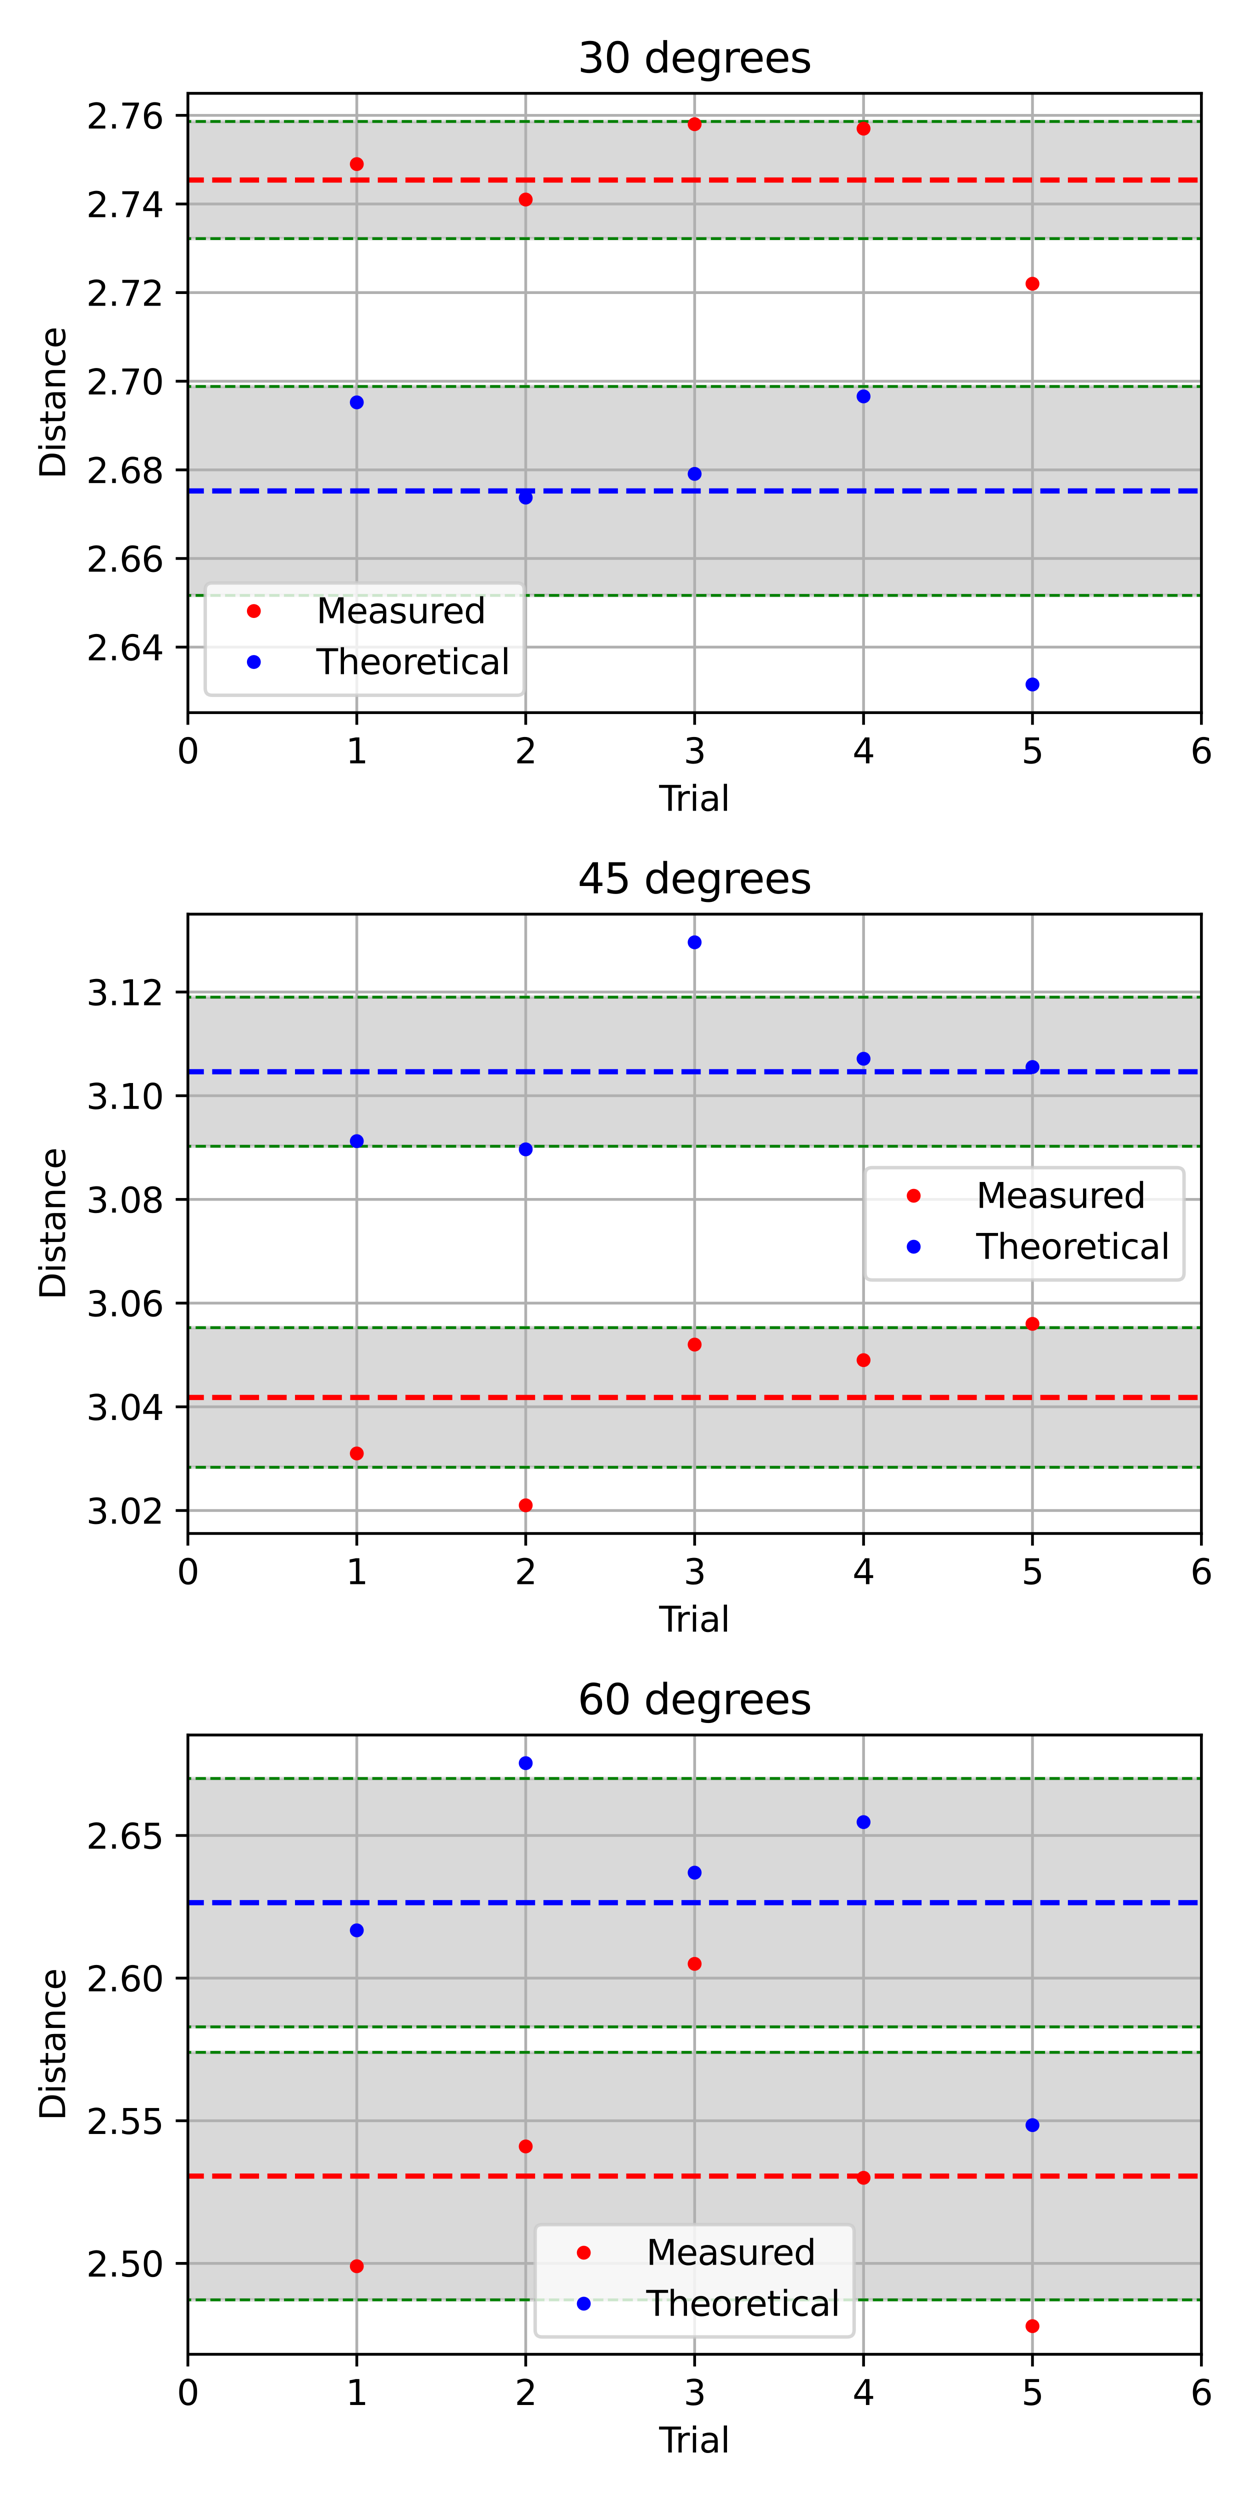 <?xml version="1.0" encoding="utf-8" standalone="no"?>
<!DOCTYPE svg PUBLIC "-//W3C//DTD SVG 1.1//EN"
  "http://www.w3.org/Graphics/SVG/1.1/DTD/svg11.dtd">
<svg xmlns:xlink="http://www.w3.org/1999/xlink" width="360pt" height="720pt" viewBox="0 0 360 720" xmlns="http://www.w3.org/2000/svg" version="1.1">
 <defs>
  <style type="text/css">*{stroke-linejoin: round; stroke-linecap: butt}</style>
 </defs>
 <g id="figure_1">
  <g id="patch_1">
   <path d="M 0 720 
L 360 720 
L 360 0 
L 0 0 
z
" style="fill: #ffffff"/>
  </g>
  <g id="axes_1">
   <g id="patch_2">
    <path d="M 54.11 205.24 
L 346.005 205.24 
L 346.005 26.88 
L 54.11 26.88 
z
" style="fill: #ffffff"/>
   </g>
   <g id="PolyCollection_1">
    <path d="M 5.461 34.987 
L 5.461 68.719 
L 54.11 68.719 
L 102.759 68.719 
L 151.408 68.719 
L 200.058 68.719 
L 248.707 68.719 
L 297.356 68.719 
L 346.005 68.719 
L 394.654 68.719 
L 394.654 34.987 
L 394.654 34.987 
L 346.005 34.987 
L 297.356 34.987 
L 248.707 34.987 
L 200.058 34.987 
L 151.408 34.987 
L 102.759 34.987 
L 54.11 34.987 
L 5.461 34.987 
z
" clip-path="url(#pf139249055)" style="fill: #808080; fill-opacity: 0.3; stroke: #808080; stroke-opacity: 0.3"/>
   </g>
   <g id="PolyCollection_2">
    <path d="M 5.461 111.304 
L 5.461 171.482 
L 54.11 171.482 
L 102.759 171.482 
L 151.408 171.482 
L 200.058 171.482 
L 248.707 171.482 
L 297.356 171.482 
L 346.005 171.482 
L 394.654 171.482 
L 394.654 111.304 
L 394.654 111.304 
L 346.005 111.304 
L 297.356 111.304 
L 248.707 111.304 
L 200.058 111.304 
L 151.408 111.304 
L 102.759 111.304 
L 54.11 111.304 
L 5.461 111.304 
z
" clip-path="url(#pf139249055)" style="fill: #808080; fill-opacity: 0.3; stroke: #808080; stroke-opacity: 0.3"/>
   </g>
   <g id="matplotlib.axis_1">
    <g id="xtick_1">
     <g id="line2d_1">
      <path d="M 54.11 205.24 
L 54.11 26.88 
" clip-path="url(#pf139249055)" style="fill: none; stroke: #b0b0b0; stroke-width: 0.8; stroke-linecap: square"/>
     </g>
     <g id="line2d_2">
      <defs>
       <path id="me5798d3421" d="M 0 0 
L 0 3.5 
" style="stroke: #000000; stroke-width: 0.8"/>
      </defs>
      <g>
       <use xlink:href="#me5798d3421" x="54.11" y="205.24" style="stroke: #000000; stroke-width: 0.8"/>
      </g>
     </g>
     <g id="text_1">
      <!-- 0 -->
      <g transform="translate(50.929 219.838) scale(0.1 -0.1)">
       <defs>
        <path id="DejaVuSans-30" d="M 2034 4250 
Q 1547 4250 1301 3770 
Q 1056 3291 1056 2328 
Q 1056 1369 1301 889 
Q 1547 409 2034 409 
Q 2525 409 2770 889 
Q 3016 1369 3016 2328 
Q 3016 3291 2770 3770 
Q 2525 4250 2034 4250 
z
M 2034 4750 
Q 2819 4750 3233 4129 
Q 3647 3509 3647 2328 
Q 3647 1150 3233 529 
Q 2819 -91 2034 -91 
Q 1250 -91 836 529 
Q 422 1150 422 2328 
Q 422 3509 836 4129 
Q 1250 4750 2034 4750 
z
" transform="scale(0.016)"/>
       </defs>
       <use xlink:href="#DejaVuSans-30"/>
      </g>
     </g>
    </g>
    <g id="xtick_2">
     <g id="line2d_3">
      <path d="M 102.759 205.24 
L 102.759 26.88 
" clip-path="url(#pf139249055)" style="fill: none; stroke: #b0b0b0; stroke-width: 0.8; stroke-linecap: square"/>
     </g>
     <g id="line2d_4">
      <g>
       <use xlink:href="#me5798d3421" x="102.759" y="205.24" style="stroke: #000000; stroke-width: 0.8"/>
      </g>
     </g>
     <g id="text_2">
      <!-- 1 -->
      <g transform="translate(99.578 219.838) scale(0.1 -0.1)">
       <defs>
        <path id="DejaVuSans-31" d="M 794 531 
L 1825 531 
L 1825 4091 
L 703 3866 
L 703 4441 
L 1819 4666 
L 2450 4666 
L 2450 531 
L 3481 531 
L 3481 0 
L 794 0 
L 794 531 
z
" transform="scale(0.016)"/>
       </defs>
       <use xlink:href="#DejaVuSans-31"/>
      </g>
     </g>
    </g>
    <g id="xtick_3">
     <g id="line2d_5">
      <path d="M 151.408 205.24 
L 151.408 26.88 
" clip-path="url(#pf139249055)" style="fill: none; stroke: #b0b0b0; stroke-width: 0.8; stroke-linecap: square"/>
     </g>
     <g id="line2d_6">
      <g>
       <use xlink:href="#me5798d3421" x="151.408" y="205.24" style="stroke: #000000; stroke-width: 0.8"/>
      </g>
     </g>
     <g id="text_3">
      <!-- 2 -->
      <g transform="translate(148.227 219.838) scale(0.1 -0.1)">
       <defs>
        <path id="DejaVuSans-32" d="M 1228 531 
L 3431 531 
L 3431 0 
L 469 0 
L 469 531 
Q 828 903 1448 1529 
Q 2069 2156 2228 2338 
Q 2531 2678 2651 2914 
Q 2772 3150 2772 3378 
Q 2772 3750 2511 3984 
Q 2250 4219 1831 4219 
Q 1534 4219 1204 4116 
Q 875 4013 500 3803 
L 500 4441 
Q 881 4594 1212 4672 
Q 1544 4750 1819 4750 
Q 2544 4750 2975 4387 
Q 3406 4025 3406 3419 
Q 3406 3131 3298 2873 
Q 3191 2616 2906 2266 
Q 2828 2175 2409 1742 
Q 1991 1309 1228 531 
z
" transform="scale(0.016)"/>
       </defs>
       <use xlink:href="#DejaVuSans-32"/>
      </g>
     </g>
    </g>
    <g id="xtick_4">
     <g id="line2d_7">
      <path d="M 200.058 205.24 
L 200.058 26.88 
" clip-path="url(#pf139249055)" style="fill: none; stroke: #b0b0b0; stroke-width: 0.8; stroke-linecap: square"/>
     </g>
     <g id="line2d_8">
      <g>
       <use xlink:href="#me5798d3421" x="200.058" y="205.24" style="stroke: #000000; stroke-width: 0.8"/>
      </g>
     </g>
     <g id="text_4">
      <!-- 3 -->
      <g transform="translate(196.876 219.838) scale(0.1 -0.1)">
       <defs>
        <path id="DejaVuSans-33" d="M 2597 2516 
Q 3050 2419 3304 2112 
Q 3559 1806 3559 1356 
Q 3559 666 3084 287 
Q 2609 -91 1734 -91 
Q 1441 -91 1130 -33 
Q 819 25 488 141 
L 488 750 
Q 750 597 1062 519 
Q 1375 441 1716 441 
Q 2309 441 2620 675 
Q 2931 909 2931 1356 
Q 2931 1769 2642 2001 
Q 2353 2234 1838 2234 
L 1294 2234 
L 1294 2753 
L 1863 2753 
Q 2328 2753 2575 2939 
Q 2822 3125 2822 3475 
Q 2822 3834 2567 4026 
Q 2313 4219 1838 4219 
Q 1578 4219 1281 4162 
Q 984 4106 628 3988 
L 628 4550 
Q 988 4650 1302 4700 
Q 1616 4750 1894 4750 
Q 2613 4750 3031 4423 
Q 3450 4097 3450 3541 
Q 3450 3153 3228 2886 
Q 3006 2619 2597 2516 
z
" transform="scale(0.016)"/>
       </defs>
       <use xlink:href="#DejaVuSans-33"/>
      </g>
     </g>
    </g>
    <g id="xtick_5">
     <g id="line2d_9">
      <path d="M 248.707 205.24 
L 248.707 26.88 
" clip-path="url(#pf139249055)" style="fill: none; stroke: #b0b0b0; stroke-width: 0.8; stroke-linecap: square"/>
     </g>
     <g id="line2d_10">
      <g>
       <use xlink:href="#me5798d3421" x="248.707" y="205.24" style="stroke: #000000; stroke-width: 0.8"/>
      </g>
     </g>
     <g id="text_5">
      <!-- 4 -->
      <g transform="translate(245.525 219.838) scale(0.1 -0.1)">
       <defs>
        <path id="DejaVuSans-34" d="M 2419 4116 
L 825 1625 
L 2419 1625 
L 2419 4116 
z
M 2253 4666 
L 3047 4666 
L 3047 1625 
L 3713 1625 
L 3713 1100 
L 3047 1100 
L 3047 0 
L 2419 0 
L 2419 1100 
L 313 1100 
L 313 1709 
L 2253 4666 
z
" transform="scale(0.016)"/>
       </defs>
       <use xlink:href="#DejaVuSans-34"/>
      </g>
     </g>
    </g>
    <g id="xtick_6">
     <g id="line2d_11">
      <path d="M 297.356 205.24 
L 297.356 26.88 
" clip-path="url(#pf139249055)" style="fill: none; stroke: #b0b0b0; stroke-width: 0.8; stroke-linecap: square"/>
     </g>
     <g id="line2d_12">
      <g>
       <use xlink:href="#me5798d3421" x="297.356" y="205.24" style="stroke: #000000; stroke-width: 0.8"/>
      </g>
     </g>
     <g id="text_6">
      <!-- 5 -->
      <g transform="translate(294.175 219.838) scale(0.1 -0.1)">
       <defs>
        <path id="DejaVuSans-35" d="M 691 4666 
L 3169 4666 
L 3169 4134 
L 1269 4134 
L 1269 2991 
Q 1406 3038 1543 3061 
Q 1681 3084 1819 3084 
Q 2600 3084 3056 2656 
Q 3513 2228 3513 1497 
Q 3513 744 3044 326 
Q 2575 -91 1722 -91 
Q 1428 -91 1123 -41 
Q 819 9 494 109 
L 494 744 
Q 775 591 1075 516 
Q 1375 441 1709 441 
Q 2250 441 2565 725 
Q 2881 1009 2881 1497 
Q 2881 1984 2565 2268 
Q 2250 2553 1709 2553 
Q 1456 2553 1204 2497 
Q 953 2441 691 2322 
L 691 4666 
z
" transform="scale(0.016)"/>
       </defs>
       <use xlink:href="#DejaVuSans-35"/>
      </g>
     </g>
    </g>
    <g id="xtick_7">
     <g id="line2d_13">
      <path d="M 346.005 205.24 
L 346.005 26.88 
" clip-path="url(#pf139249055)" style="fill: none; stroke: #b0b0b0; stroke-width: 0.8; stroke-linecap: square"/>
     </g>
     <g id="line2d_14">
      <g>
       <use xlink:href="#me5798d3421" x="346.005" y="205.24" style="stroke: #000000; stroke-width: 0.8"/>
      </g>
     </g>
     <g id="text_7">
      <!-- 6 -->
      <g transform="translate(342.824 219.838) scale(0.1 -0.1)">
       <defs>
        <path id="DejaVuSans-36" d="M 2113 2584 
Q 1688 2584 1439 2293 
Q 1191 2003 1191 1497 
Q 1191 994 1439 701 
Q 1688 409 2113 409 
Q 2538 409 2786 701 
Q 3034 994 3034 1497 
Q 3034 2003 2786 2293 
Q 2538 2584 2113 2584 
z
M 3366 4563 
L 3366 3988 
Q 3128 4100 2886 4159 
Q 2644 4219 2406 4219 
Q 1781 4219 1451 3797 
Q 1122 3375 1075 2522 
Q 1259 2794 1537 2939 
Q 1816 3084 2150 3084 
Q 2853 3084 3261 2657 
Q 3669 2231 3669 1497 
Q 3669 778 3244 343 
Q 2819 -91 2113 -91 
Q 1303 -91 875 529 
Q 447 1150 447 2328 
Q 447 3434 972 4092 
Q 1497 4750 2381 4750 
Q 2619 4750 2861 4703 
Q 3103 4656 3366 4563 
z
" transform="scale(0.016)"/>
       </defs>
       <use xlink:href="#DejaVuSans-36"/>
      </g>
     </g>
    </g>
    <g id="text_8">
     <!-- Trial -->
     <g transform="translate(189.843 233.517) scale(0.1 -0.1)">
      <defs>
       <path id="DejaVuSans-54" d="M -19 4666 
L 3928 4666 
L 3928 4134 
L 2272 4134 
L 2272 0 
L 1638 0 
L 1638 4134 
L -19 4134 
L -19 4666 
z
" transform="scale(0.016)"/>
       <path id="DejaVuSans-72" d="M 2631 2963 
Q 2534 3019 2420 3045 
Q 2306 3072 2169 3072 
Q 1681 3072 1420 2755 
Q 1159 2438 1159 1844 
L 1159 0 
L 581 0 
L 581 3500 
L 1159 3500 
L 1159 2956 
Q 1341 3275 1631 3429 
Q 1922 3584 2338 3584 
Q 2397 3584 2469 3576 
Q 2541 3569 2628 3553 
L 2631 2963 
z
" transform="scale(0.016)"/>
       <path id="DejaVuSans-69" d="M 603 3500 
L 1178 3500 
L 1178 0 
L 603 0 
L 603 3500 
z
M 603 4863 
L 1178 4863 
L 1178 4134 
L 603 4134 
L 603 4863 
z
" transform="scale(0.016)"/>
       <path id="DejaVuSans-61" d="M 2194 1759 
Q 1497 1759 1228 1600 
Q 959 1441 959 1056 
Q 959 750 1161 570 
Q 1363 391 1709 391 
Q 2188 391 2477 730 
Q 2766 1069 2766 1631 
L 2766 1759 
L 2194 1759 
z
M 3341 1997 
L 3341 0 
L 2766 0 
L 2766 531 
Q 2569 213 2275 61 
Q 1981 -91 1556 -91 
Q 1019 -91 701 211 
Q 384 513 384 1019 
Q 384 1609 779 1909 
Q 1175 2209 1959 2209 
L 2766 2209 
L 2766 2266 
Q 2766 2663 2505 2880 
Q 2244 3097 1772 3097 
Q 1472 3097 1187 3025 
Q 903 2953 641 2809 
L 641 3341 
Q 956 3463 1253 3523 
Q 1550 3584 1831 3584 
Q 2591 3584 2966 3190 
Q 3341 2797 3341 1997 
z
" transform="scale(0.016)"/>
       <path id="DejaVuSans-6c" d="M 603 4863 
L 1178 4863 
L 1178 0 
L 603 0 
L 603 4863 
z
" transform="scale(0.016)"/>
      </defs>
      <use xlink:href="#DejaVuSans-54"/>
      <use xlink:href="#DejaVuSans-72" x="46.334"/>
      <use xlink:href="#DejaVuSans-69" x="87.447"/>
      <use xlink:href="#DejaVuSans-61" x="115.23"/>
      <use xlink:href="#DejaVuSans-6c" x="176.51"/>
     </g>
    </g>
   </g>
   <g id="matplotlib.axis_2">
    <g id="ytick_1">
     <g id="line2d_15">
      <path d="M 54.11 186.371 
L 346.005 186.371 
" clip-path="url(#pf139249055)" style="fill: none; stroke: #b0b0b0; stroke-width: 0.8; stroke-linecap: square"/>
     </g>
     <g id="line2d_16">
      <defs>
       <path id="md998c5294b" d="M 0 0 
L -3.5 0 
" style="stroke: #000000; stroke-width: 0.8"/>
      </defs>
      <g>
       <use xlink:href="#md998c5294b" x="54.11" y="186.371" style="stroke: #000000; stroke-width: 0.8"/>
      </g>
     </g>
     <g id="text_9">
      <!-- 2.64 -->
      <g transform="translate(24.844 190.17) scale(0.1 -0.1)">
       <defs>
        <path id="DejaVuSans-2e" d="M 684 794 
L 1344 794 
L 1344 0 
L 684 0 
L 684 794 
z
" transform="scale(0.016)"/>
       </defs>
       <use xlink:href="#DejaVuSans-32"/>
       <use xlink:href="#DejaVuSans-2e" x="63.623"/>
       <use xlink:href="#DejaVuSans-36" x="95.41"/>
       <use xlink:href="#DejaVuSans-34" x="159.033"/>
      </g>
     </g>
    </g>
    <g id="ytick_2">
     <g id="line2d_17">
      <path d="M 54.11 160.846 
L 346.005 160.846 
" clip-path="url(#pf139249055)" style="fill: none; stroke: #b0b0b0; stroke-width: 0.8; stroke-linecap: square"/>
     </g>
     <g id="line2d_18">
      <g>
       <use xlink:href="#md998c5294b" x="54.11" y="160.846" style="stroke: #000000; stroke-width: 0.8"/>
      </g>
     </g>
     <g id="text_10">
      <!-- 2.66 -->
      <g transform="translate(24.844 164.645) scale(0.1 -0.1)">
       <use xlink:href="#DejaVuSans-32"/>
       <use xlink:href="#DejaVuSans-2e" x="63.623"/>
       <use xlink:href="#DejaVuSans-36" x="95.41"/>
       <use xlink:href="#DejaVuSans-36" x="159.033"/>
      </g>
     </g>
    </g>
    <g id="ytick_3">
     <g id="line2d_19">
      <path d="M 54.11 135.321 
L 346.005 135.321 
" clip-path="url(#pf139249055)" style="fill: none; stroke: #b0b0b0; stroke-width: 0.8; stroke-linecap: square"/>
     </g>
     <g id="line2d_20">
      <g>
       <use xlink:href="#md998c5294b" x="54.11" y="135.321" style="stroke: #000000; stroke-width: 0.8"/>
      </g>
     </g>
     <g id="text_11">
      <!-- 2.68 -->
      <g transform="translate(24.844 139.12) scale(0.1 -0.1)">
       <defs>
        <path id="DejaVuSans-38" d="M 2034 2216 
Q 1584 2216 1326 1975 
Q 1069 1734 1069 1313 
Q 1069 891 1326 650 
Q 1584 409 2034 409 
Q 2484 409 2743 651 
Q 3003 894 3003 1313 
Q 3003 1734 2745 1975 
Q 2488 2216 2034 2216 
z
M 1403 2484 
Q 997 2584 770 2862 
Q 544 3141 544 3541 
Q 544 4100 942 4425 
Q 1341 4750 2034 4750 
Q 2731 4750 3128 4425 
Q 3525 4100 3525 3541 
Q 3525 3141 3298 2862 
Q 3072 2584 2669 2484 
Q 3125 2378 3379 2068 
Q 3634 1759 3634 1313 
Q 3634 634 3220 271 
Q 2806 -91 2034 -91 
Q 1263 -91 848 271 
Q 434 634 434 1313 
Q 434 1759 690 2068 
Q 947 2378 1403 2484 
z
M 1172 3481 
Q 1172 3119 1398 2916 
Q 1625 2713 2034 2713 
Q 2441 2713 2670 2916 
Q 2900 3119 2900 3481 
Q 2900 3844 2670 4047 
Q 2441 4250 2034 4250 
Q 1625 4250 1398 4047 
Q 1172 3844 1172 3481 
z
" transform="scale(0.016)"/>
       </defs>
       <use xlink:href="#DejaVuSans-32"/>
       <use xlink:href="#DejaVuSans-2e" x="63.623"/>
       <use xlink:href="#DejaVuSans-36" x="95.41"/>
       <use xlink:href="#DejaVuSans-38" x="159.033"/>
      </g>
     </g>
    </g>
    <g id="ytick_4">
     <g id="line2d_21">
      <path d="M 54.11 109.796 
L 346.005 109.796 
" clip-path="url(#pf139249055)" style="fill: none; stroke: #b0b0b0; stroke-width: 0.8; stroke-linecap: square"/>
     </g>
     <g id="line2d_22">
      <g>
       <use xlink:href="#md998c5294b" x="54.11" y="109.796" style="stroke: #000000; stroke-width: 0.8"/>
      </g>
     </g>
     <g id="text_12">
      <!-- 2.70 -->
      <g transform="translate(24.844 113.595) scale(0.1 -0.1)">
       <defs>
        <path id="DejaVuSans-37" d="M 525 4666 
L 3525 4666 
L 3525 4397 
L 1831 0 
L 1172 0 
L 2766 4134 
L 525 4134 
L 525 4666 
z
" transform="scale(0.016)"/>
       </defs>
       <use xlink:href="#DejaVuSans-32"/>
       <use xlink:href="#DejaVuSans-2e" x="63.623"/>
       <use xlink:href="#DejaVuSans-37" x="95.41"/>
       <use xlink:href="#DejaVuSans-30" x="159.033"/>
      </g>
     </g>
    </g>
    <g id="ytick_5">
     <g id="line2d_23">
      <path d="M 54.11 84.27 
L 346.005 84.27 
" clip-path="url(#pf139249055)" style="fill: none; stroke: #b0b0b0; stroke-width: 0.8; stroke-linecap: square"/>
     </g>
     <g id="line2d_24">
      <g>
       <use xlink:href="#md998c5294b" x="54.11" y="84.27" style="stroke: #000000; stroke-width: 0.8"/>
      </g>
     </g>
     <g id="text_13">
      <!-- 2.72 -->
      <g transform="translate(24.844 88.07) scale(0.1 -0.1)">
       <use xlink:href="#DejaVuSans-32"/>
       <use xlink:href="#DejaVuSans-2e" x="63.623"/>
       <use xlink:href="#DejaVuSans-37" x="95.41"/>
       <use xlink:href="#DejaVuSans-32" x="159.033"/>
      </g>
     </g>
    </g>
    <g id="ytick_6">
     <g id="line2d_25">
      <path d="M 54.11 58.745 
L 346.005 58.745 
" clip-path="url(#pf139249055)" style="fill: none; stroke: #b0b0b0; stroke-width: 0.8; stroke-linecap: square"/>
     </g>
     <g id="line2d_26">
      <g>
       <use xlink:href="#md998c5294b" x="54.11" y="58.745" style="stroke: #000000; stroke-width: 0.8"/>
      </g>
     </g>
     <g id="text_14">
      <!-- 2.74 -->
      <g transform="translate(24.844 62.544) scale(0.1 -0.1)">
       <use xlink:href="#DejaVuSans-32"/>
       <use xlink:href="#DejaVuSans-2e" x="63.623"/>
       <use xlink:href="#DejaVuSans-37" x="95.41"/>
       <use xlink:href="#DejaVuSans-34" x="159.033"/>
      </g>
     </g>
    </g>
    <g id="ytick_7">
     <g id="line2d_27">
      <path d="M 54.11 33.22 
L 346.005 33.22 
" clip-path="url(#pf139249055)" style="fill: none; stroke: #b0b0b0; stroke-width: 0.8; stroke-linecap: square"/>
     </g>
     <g id="line2d_28">
      <g>
       <use xlink:href="#md998c5294b" x="54.11" y="33.22" style="stroke: #000000; stroke-width: 0.8"/>
      </g>
     </g>
     <g id="text_15">
      <!-- 2.76 -->
      <g transform="translate(24.844 37.019) scale(0.1 -0.1)">
       <use xlink:href="#DejaVuSans-32"/>
       <use xlink:href="#DejaVuSans-2e" x="63.623"/>
       <use xlink:href="#DejaVuSans-37" x="95.41"/>
       <use xlink:href="#DejaVuSans-36" x="159.033"/>
      </g>
     </g>
    </g>
    <g id="text_16">
     <!-- Distance -->
     <g transform="translate(18.765 137.923) rotate(-90) scale(0.1 -0.1)">
      <defs>
       <path id="DejaVuSans-44" d="M 1259 4147 
L 1259 519 
L 2022 519 
Q 2988 519 3436 956 
Q 3884 1394 3884 2338 
Q 3884 3275 3436 3711 
Q 2988 4147 2022 4147 
L 1259 4147 
z
M 628 4666 
L 1925 4666 
Q 3281 4666 3915 4102 
Q 4550 3538 4550 2338 
Q 4550 1131 3912 565 
Q 3275 0 1925 0 
L 628 0 
L 628 4666 
z
" transform="scale(0.016)"/>
       <path id="DejaVuSans-73" d="M 2834 3397 
L 2834 2853 
Q 2591 2978 2328 3040 
Q 2066 3103 1784 3103 
Q 1356 3103 1142 2972 
Q 928 2841 928 2578 
Q 928 2378 1081 2264 
Q 1234 2150 1697 2047 
L 1894 2003 
Q 2506 1872 2764 1633 
Q 3022 1394 3022 966 
Q 3022 478 2636 193 
Q 2250 -91 1575 -91 
Q 1294 -91 989 -36 
Q 684 19 347 128 
L 347 722 
Q 666 556 975 473 
Q 1284 391 1588 391 
Q 1994 391 2212 530 
Q 2431 669 2431 922 
Q 2431 1156 2273 1281 
Q 2116 1406 1581 1522 
L 1381 1569 
Q 847 1681 609 1914 
Q 372 2147 372 2553 
Q 372 3047 722 3315 
Q 1072 3584 1716 3584 
Q 2034 3584 2315 3537 
Q 2597 3491 2834 3397 
z
" transform="scale(0.016)"/>
       <path id="DejaVuSans-74" d="M 1172 4494 
L 1172 3500 
L 2356 3500 
L 2356 3053 
L 1172 3053 
L 1172 1153 
Q 1172 725 1289 603 
Q 1406 481 1766 481 
L 2356 481 
L 2356 0 
L 1766 0 
Q 1100 0 847 248 
Q 594 497 594 1153 
L 594 3053 
L 172 3053 
L 172 3500 
L 594 3500 
L 594 4494 
L 1172 4494 
z
" transform="scale(0.016)"/>
       <path id="DejaVuSans-6e" d="M 3513 2113 
L 3513 0 
L 2938 0 
L 2938 2094 
Q 2938 2591 2744 2837 
Q 2550 3084 2163 3084 
Q 1697 3084 1428 2787 
Q 1159 2491 1159 1978 
L 1159 0 
L 581 0 
L 581 3500 
L 1159 3500 
L 1159 2956 
Q 1366 3272 1645 3428 
Q 1925 3584 2291 3584 
Q 2894 3584 3203 3211 
Q 3513 2838 3513 2113 
z
" transform="scale(0.016)"/>
       <path id="DejaVuSans-63" d="M 3122 3366 
L 3122 2828 
Q 2878 2963 2633 3030 
Q 2388 3097 2138 3097 
Q 1578 3097 1268 2742 
Q 959 2388 959 1747 
Q 959 1106 1268 751 
Q 1578 397 2138 397 
Q 2388 397 2633 464 
Q 2878 531 3122 666 
L 3122 134 
Q 2881 22 2623 -34 
Q 2366 -91 2075 -91 
Q 1284 -91 818 406 
Q 353 903 353 1747 
Q 353 2603 823 3093 
Q 1294 3584 2113 3584 
Q 2378 3584 2631 3529 
Q 2884 3475 3122 3366 
z
" transform="scale(0.016)"/>
       <path id="DejaVuSans-65" d="M 3597 1894 
L 3597 1613 
L 953 1613 
Q 991 1019 1311 708 
Q 1631 397 2203 397 
Q 2534 397 2845 478 
Q 3156 559 3463 722 
L 3463 178 
Q 3153 47 2828 -22 
Q 2503 -91 2169 -91 
Q 1331 -91 842 396 
Q 353 884 353 1716 
Q 353 2575 817 3079 
Q 1281 3584 2069 3584 
Q 2775 3584 3186 3129 
Q 3597 2675 3597 1894 
z
M 3022 2063 
Q 3016 2534 2758 2815 
Q 2500 3097 2075 3097 
Q 1594 3097 1305 2825 
Q 1016 2553 972 2059 
L 3022 2063 
z
" transform="scale(0.016)"/>
      </defs>
      <use xlink:href="#DejaVuSans-44"/>
      <use xlink:href="#DejaVuSans-69" x="77.002"/>
      <use xlink:href="#DejaVuSans-73" x="104.785"/>
      <use xlink:href="#DejaVuSans-74" x="156.885"/>
      <use xlink:href="#DejaVuSans-61" x="196.094"/>
      <use xlink:href="#DejaVuSans-6e" x="257.373"/>
      <use xlink:href="#DejaVuSans-63" x="320.752"/>
      <use xlink:href="#DejaVuSans-65" x="375.732"/>
     </g>
    </g>
   </g>
   <g id="line2d_29">
    <path d="M 5.461 51.853 
L 54.11 51.853 
L 102.759 51.853 
L 151.408 51.853 
L 200.058 51.853 
L 248.707 51.853 
L 297.356 51.853 
L 346.005 51.853 
L 361 51.853 
" clip-path="url(#pf139249055)" style="fill: none; stroke-dasharray: 5.55,2.4; stroke-dashoffset: 0; stroke: #ff0000; stroke-width: 1.5"/>
   </g>
   <g id="line2d_30">
    <path d="M 5.461 34.987 
L 54.11 34.987 
L 102.759 34.987 
L 151.408 34.987 
L 200.058 34.987 
L 248.707 34.987 
L 297.356 34.987 
L 346.005 34.987 
L 361 34.987 
" clip-path="url(#pf139249055)" style="fill: none; stroke-dasharray: 2.96,1.28; stroke-dashoffset: 0; stroke: #008000; stroke-width: 0.8"/>
   </g>
   <g id="line2d_31">
    <path d="M 5.461 68.719 
L 54.11 68.719 
L 102.759 68.719 
L 151.408 68.719 
L 200.058 68.719 
L 248.707 68.719 
L 297.356 68.719 
L 346.005 68.719 
L 361 68.719 
" clip-path="url(#pf139249055)" style="fill: none; stroke-dasharray: 2.96,1.28; stroke-dashoffset: 0; stroke: #008000; stroke-width: 0.8"/>
   </g>
   <g id="line2d_32">
    <path d="M 5.461 141.393 
L 54.11 141.393 
L 102.759 141.393 
L 151.408 141.393 
L 200.058 141.393 
L 248.707 141.393 
L 297.356 141.393 
L 346.005 141.393 
L 361 141.393 
" clip-path="url(#pf139249055)" style="fill: none; stroke-dasharray: 5.55,2.4; stroke-dashoffset: 0; stroke: #0000ff; stroke-width: 1.5"/>
   </g>
   <g id="line2d_33">
    <path d="M 5.461 111.304 
L 54.11 111.304 
L 102.759 111.304 
L 151.408 111.304 
L 200.058 111.304 
L 248.707 111.304 
L 297.356 111.304 
L 346.005 111.304 
L 361 111.304 
" clip-path="url(#pf139249055)" style="fill: none; stroke-dasharray: 2.96,1.28; stroke-dashoffset: 0; stroke: #008000; stroke-width: 0.8"/>
   </g>
   <g id="line2d_34">
    <path d="M 5.461 171.482 
L 54.11 171.482 
L 102.759 171.482 
L 151.408 171.482 
L 200.058 171.482 
L 248.707 171.482 
L 297.356 171.482 
L 346.005 171.482 
L 361 171.482 
" clip-path="url(#pf139249055)" style="fill: none; stroke-dasharray: 2.96,1.28; stroke-dashoffset: 0; stroke: #008000; stroke-width: 0.8"/>
   </g>
   <g id="line2d_35">
    <defs>
     <path id="m8c4e332ee5" d="M 0 1.5 
C 0.398 1.5 0.779 1.342 1.061 1.061 
C 1.342 0.779 1.5 0.398 1.5 0 
C 1.5 -0.398 1.342 -0.779 1.061 -1.061 
C 0.779 -1.342 0.398 -1.5 0 -1.5 
C -0.398 -1.5 -0.779 -1.342 -1.061 -1.061 
C -1.342 -0.779 -1.5 -0.398 -1.5 0 
C -1.5 0.398 -1.342 0.779 -1.061 1.061 
C -0.779 1.342 -0.398 1.5 0 1.5 
z
" style="stroke: #ff0000"/>
    </defs>
    <g clip-path="url(#pf139249055)">
     <use xlink:href="#m8c4e332ee5" x="102.759" y="47.259" style="fill: #ff0000; stroke: #ff0000"/>
     <use xlink:href="#m8c4e332ee5" x="151.408" y="57.469" style="fill: #ff0000; stroke: #ff0000"/>
     <use xlink:href="#m8c4e332ee5" x="200.058" y="35.772" style="fill: #ff0000; stroke: #ff0000"/>
     <use xlink:href="#m8c4e332ee5" x="248.707" y="37.049" style="fill: #ff0000; stroke: #ff0000"/>
     <use xlink:href="#m8c4e332ee5" x="297.356" y="81.718" style="fill: #ff0000; stroke: #ff0000"/>
    </g>
   </g>
   <g id="line2d_36">
    <defs>
     <path id="m58224f2ca1" d="M 0 1.5 
C 0.398 1.5 0.779 1.342 1.061 1.061 
C 1.342 0.779 1.5 0.398 1.5 0 
C 1.5 -0.398 1.342 -0.779 1.061 -1.061 
C 0.779 -1.342 0.398 -1.5 0 -1.5 
C -0.398 -1.5 -0.779 -1.342 -1.061 -1.061 
C -1.342 -0.779 -1.5 -0.398 -1.5 0 
C -1.5 0.398 -1.342 0.779 -1.061 1.061 
C -0.779 1.342 -0.398 1.5 0 1.5 
z
" style="stroke: #0000ff"/>
    </defs>
    <g clip-path="url(#pf139249055)">
     <use xlink:href="#m58224f2ca1" x="102.759" y="115.886" style="fill: #0000ff; stroke: #0000ff"/>
     <use xlink:href="#m58224f2ca1" x="151.408" y="143.303" style="fill: #0000ff; stroke: #0000ff"/>
     <use xlink:href="#m58224f2ca1" x="200.058" y="136.481" style="fill: #0000ff; stroke: #0000ff"/>
     <use xlink:href="#m58224f2ca1" x="248.707" y="114.162" style="fill: #0000ff; stroke: #0000ff"/>
     <use xlink:href="#m58224f2ca1" x="297.356" y="197.133" style="fill: #0000ff; stroke: #0000ff"/>
    </g>
   </g>
   <g id="patch_3">
    <path d="M 54.11 205.24 
L 54.11 26.88 
" style="fill: none; stroke: #000000; stroke-width: 0.8; stroke-linejoin: miter; stroke-linecap: square"/>
   </g>
   <g id="patch_4">
    <path d="M 346.005 205.24 
L 346.005 26.88 
" style="fill: none; stroke: #000000; stroke-width: 0.8; stroke-linejoin: miter; stroke-linecap: square"/>
   </g>
   <g id="patch_5">
    <path d="M 54.11 205.24 
L 346.005 205.24 
" style="fill: none; stroke: #000000; stroke-width: 0.8; stroke-linejoin: miter; stroke-linecap: square"/>
   </g>
   <g id="patch_6">
    <path d="M 54.11 26.88 
L 346.005 26.88 
" style="fill: none; stroke: #000000; stroke-width: 0.8; stroke-linejoin: miter; stroke-linecap: square"/>
   </g>
   <g id="text_17">
    <!-- 30 degrees -->
    <g transform="translate(166.365 20.88) scale(0.12 -0.12)">
     <defs>
      <path id="DejaVuSans-20" transform="scale(0.016)"/>
      <path id="DejaVuSans-64" d="M 2906 2969 
L 2906 4863 
L 3481 4863 
L 3481 0 
L 2906 0 
L 2906 525 
Q 2725 213 2448 61 
Q 2172 -91 1784 -91 
Q 1150 -91 751 415 
Q 353 922 353 1747 
Q 353 2572 751 3078 
Q 1150 3584 1784 3584 
Q 2172 3584 2448 3432 
Q 2725 3281 2906 2969 
z
M 947 1747 
Q 947 1113 1208 752 
Q 1469 391 1925 391 
Q 2381 391 2643 752 
Q 2906 1113 2906 1747 
Q 2906 2381 2643 2742 
Q 2381 3103 1925 3103 
Q 1469 3103 1208 2742 
Q 947 2381 947 1747 
z
" transform="scale(0.016)"/>
      <path id="DejaVuSans-67" d="M 2906 1791 
Q 2906 2416 2648 2759 
Q 2391 3103 1925 3103 
Q 1463 3103 1205 2759 
Q 947 2416 947 1791 
Q 947 1169 1205 825 
Q 1463 481 1925 481 
Q 2391 481 2648 825 
Q 2906 1169 2906 1791 
z
M 3481 434 
Q 3481 -459 3084 -895 
Q 2688 -1331 1869 -1331 
Q 1566 -1331 1297 -1286 
Q 1028 -1241 775 -1147 
L 775 -588 
Q 1028 -725 1275 -790 
Q 1522 -856 1778 -856 
Q 2344 -856 2625 -561 
Q 2906 -266 2906 331 
L 2906 616 
Q 2728 306 2450 153 
Q 2172 0 1784 0 
Q 1141 0 747 490 
Q 353 981 353 1791 
Q 353 2603 747 3093 
Q 1141 3584 1784 3584 
Q 2172 3584 2450 3431 
Q 2728 3278 2906 2969 
L 2906 3500 
L 3481 3500 
L 3481 434 
z
" transform="scale(0.016)"/>
     </defs>
     <use xlink:href="#DejaVuSans-33"/>
     <use xlink:href="#DejaVuSans-30" x="63.623"/>
     <use xlink:href="#DejaVuSans-20" x="127.246"/>
     <use xlink:href="#DejaVuSans-64" x="159.033"/>
     <use xlink:href="#DejaVuSans-65" x="222.51"/>
     <use xlink:href="#DejaVuSans-67" x="284.033"/>
     <use xlink:href="#DejaVuSans-72" x="347.51"/>
     <use xlink:href="#DejaVuSans-65" x="386.373"/>
     <use xlink:href="#DejaVuSans-65" x="447.896"/>
     <use xlink:href="#DejaVuSans-73" x="509.42"/>
    </g>
   </g>
   <g id="legend_1">
    <g id="patch_7">
     <path d="M 61.11 200.24 
L 148.969 200.24 
Q 150.969 200.24 150.969 198.24 
L 150.969 169.884 
Q 150.969 167.884 148.969 167.884 
L 61.11 167.884 
Q 59.11 167.884 59.11 169.884 
L 59.11 198.24 
Q 59.11 200.24 61.11 200.24 
z
" style="fill: #ffffff; opacity: 0.8; stroke: #cccccc; stroke-linejoin: miter"/>
    </g>
    <g id="line2d_37"/>
    <g id="line2d_38">
     <g>
      <use xlink:href="#m8c4e332ee5" x="73.11" y="175.982" style="fill: #ff0000; stroke: #ff0000"/>
     </g>
    </g>
    <g id="text_18">
     <!-- Measured -->
     <g transform="translate(91.11 179.482) scale(0.1 -0.1)">
      <defs>
       <path id="DejaVuSans-4d" d="M 628 4666 
L 1569 4666 
L 2759 1491 
L 3956 4666 
L 4897 4666 
L 4897 0 
L 4281 0 
L 4281 4097 
L 3078 897 
L 2444 897 
L 1241 4097 
L 1241 0 
L 628 0 
L 628 4666 
z
" transform="scale(0.016)"/>
       <path id="DejaVuSans-75" d="M 544 1381 
L 544 3500 
L 1119 3500 
L 1119 1403 
Q 1119 906 1312 657 
Q 1506 409 1894 409 
Q 2359 409 2629 706 
Q 2900 1003 2900 1516 
L 2900 3500 
L 3475 3500 
L 3475 0 
L 2900 0 
L 2900 538 
Q 2691 219 2414 64 
Q 2138 -91 1772 -91 
Q 1169 -91 856 284 
Q 544 659 544 1381 
z
M 1991 3584 
L 1991 3584 
z
" transform="scale(0.016)"/>
      </defs>
      <use xlink:href="#DejaVuSans-4d"/>
      <use xlink:href="#DejaVuSans-65" x="86.279"/>
      <use xlink:href="#DejaVuSans-61" x="147.803"/>
      <use xlink:href="#DejaVuSans-73" x="209.082"/>
      <use xlink:href="#DejaVuSans-75" x="261.182"/>
      <use xlink:href="#DejaVuSans-72" x="324.561"/>
      <use xlink:href="#DejaVuSans-65" x="363.424"/>
      <use xlink:href="#DejaVuSans-64" x="424.947"/>
     </g>
    </g>
    <g id="line2d_39"/>
    <g id="line2d_40">
     <g>
      <use xlink:href="#m58224f2ca1" x="73.11" y="190.66" style="fill: #0000ff; stroke: #0000ff"/>
     </g>
    </g>
    <g id="text_19">
     <!-- Theoretical -->
     <g transform="translate(91.11 194.16) scale(0.1 -0.1)">
      <defs>
       <path id="DejaVuSans-68" d="M 3513 2113 
L 3513 0 
L 2938 0 
L 2938 2094 
Q 2938 2591 2744 2837 
Q 2550 3084 2163 3084 
Q 1697 3084 1428 2787 
Q 1159 2491 1159 1978 
L 1159 0 
L 581 0 
L 581 4863 
L 1159 4863 
L 1159 2956 
Q 1366 3272 1645 3428 
Q 1925 3584 2291 3584 
Q 2894 3584 3203 3211 
Q 3513 2838 3513 2113 
z
" transform="scale(0.016)"/>
       <path id="DejaVuSans-6f" d="M 1959 3097 
Q 1497 3097 1228 2736 
Q 959 2375 959 1747 
Q 959 1119 1226 758 
Q 1494 397 1959 397 
Q 2419 397 2687 759 
Q 2956 1122 2956 1747 
Q 2956 2369 2687 2733 
Q 2419 3097 1959 3097 
z
M 1959 3584 
Q 2709 3584 3137 3096 
Q 3566 2609 3566 1747 
Q 3566 888 3137 398 
Q 2709 -91 1959 -91 
Q 1206 -91 779 398 
Q 353 888 353 1747 
Q 353 2609 779 3096 
Q 1206 3584 1959 3584 
z
" transform="scale(0.016)"/>
      </defs>
      <use xlink:href="#DejaVuSans-54"/>
      <use xlink:href="#DejaVuSans-68" x="61.084"/>
      <use xlink:href="#DejaVuSans-65" x="124.463"/>
      <use xlink:href="#DejaVuSans-6f" x="185.986"/>
      <use xlink:href="#DejaVuSans-72" x="247.168"/>
      <use xlink:href="#DejaVuSans-65" x="286.031"/>
      <use xlink:href="#DejaVuSans-74" x="347.555"/>
      <use xlink:href="#DejaVuSans-69" x="386.764"/>
      <use xlink:href="#DejaVuSans-63" x="414.547"/>
      <use xlink:href="#DejaVuSans-61" x="469.527"/>
      <use xlink:href="#DejaVuSans-6c" x="530.807"/>
     </g>
    </g>
   </g>
  </g>
  <g id="axes_2">
   <g id="patch_8">
    <path d="M 54.11 441.64 
L 346.005 441.64 
L 346.005 263.28 
L 54.11 263.28 
z
" style="fill: #ffffff"/>
   </g>
   <g id="PolyCollection_3">
    <path d="M 5.461 382.364 
L 5.461 422.583 
L 54.11 422.583 
L 102.759 422.583 
L 151.408 422.583 
L 200.058 422.583 
L 248.707 422.583 
L 297.356 422.583 
L 346.005 422.583 
L 394.654 422.583 
L 394.654 382.364 
L 394.654 382.364 
L 346.005 382.364 
L 297.356 382.364 
L 248.707 382.364 
L 200.058 382.364 
L 151.408 382.364 
L 102.759 382.364 
L 54.11 382.364 
L 5.461 382.364 
z
" clip-path="url(#pc9a62455a0)" style="fill: #808080; fill-opacity: 0.3; stroke: #808080; stroke-opacity: 0.3"/>
   </g>
   <g id="PolyCollection_4">
    <path d="M 5.461 287.188 
L 5.461 330.127 
L 54.11 330.127 
L 102.759 330.127 
L 151.408 330.127 
L 200.058 330.127 
L 248.707 330.127 
L 297.356 330.127 
L 346.005 330.127 
L 394.654 330.127 
L 394.654 287.188 
L 394.654 287.188 
L 346.005 287.188 
L 297.356 287.188 
L 248.707 287.188 
L 200.058 287.188 
L 151.408 287.188 
L 102.759 287.188 
L 54.11 287.188 
L 5.461 287.188 
z
" clip-path="url(#pc9a62455a0)" style="fill: #808080; fill-opacity: 0.3; stroke: #808080; stroke-opacity: 0.3"/>
   </g>
   <g id="matplotlib.axis_3">
    <g id="xtick_8">
     <g id="line2d_41">
      <path d="M 54.11 441.64 
L 54.11 263.28 
" clip-path="url(#pc9a62455a0)" style="fill: none; stroke: #b0b0b0; stroke-width: 0.8; stroke-linecap: square"/>
     </g>
     <g id="line2d_42">
      <g>
       <use xlink:href="#me5798d3421" x="54.11" y="441.64" style="stroke: #000000; stroke-width: 0.8"/>
      </g>
     </g>
     <g id="text_20">
      <!-- 0 -->
      <g transform="translate(50.929 456.238) scale(0.1 -0.1)">
       <use xlink:href="#DejaVuSans-30"/>
      </g>
     </g>
    </g>
    <g id="xtick_9">
     <g id="line2d_43">
      <path d="M 102.759 441.64 
L 102.759 263.28 
" clip-path="url(#pc9a62455a0)" style="fill: none; stroke: #b0b0b0; stroke-width: 0.8; stroke-linecap: square"/>
     </g>
     <g id="line2d_44">
      <g>
       <use xlink:href="#me5798d3421" x="102.759" y="441.64" style="stroke: #000000; stroke-width: 0.8"/>
      </g>
     </g>
     <g id="text_21">
      <!-- 1 -->
      <g transform="translate(99.578 456.238) scale(0.1 -0.1)">
       <use xlink:href="#DejaVuSans-31"/>
      </g>
     </g>
    </g>
    <g id="xtick_10">
     <g id="line2d_45">
      <path d="M 151.408 441.64 
L 151.408 263.28 
" clip-path="url(#pc9a62455a0)" style="fill: none; stroke: #b0b0b0; stroke-width: 0.8; stroke-linecap: square"/>
     </g>
     <g id="line2d_46">
      <g>
       <use xlink:href="#me5798d3421" x="151.408" y="441.64" style="stroke: #000000; stroke-width: 0.8"/>
      </g>
     </g>
     <g id="text_22">
      <!-- 2 -->
      <g transform="translate(148.227 456.238) scale(0.1 -0.1)">
       <use xlink:href="#DejaVuSans-32"/>
      </g>
     </g>
    </g>
    <g id="xtick_11">
     <g id="line2d_47">
      <path d="M 200.058 441.64 
L 200.058 263.28 
" clip-path="url(#pc9a62455a0)" style="fill: none; stroke: #b0b0b0; stroke-width: 0.8; stroke-linecap: square"/>
     </g>
     <g id="line2d_48">
      <g>
       <use xlink:href="#me5798d3421" x="200.058" y="441.64" style="stroke: #000000; stroke-width: 0.8"/>
      </g>
     </g>
     <g id="text_23">
      <!-- 3 -->
      <g transform="translate(196.876 456.238) scale(0.1 -0.1)">
       <use xlink:href="#DejaVuSans-33"/>
      </g>
     </g>
    </g>
    <g id="xtick_12">
     <g id="line2d_49">
      <path d="M 248.707 441.64 
L 248.707 263.28 
" clip-path="url(#pc9a62455a0)" style="fill: none; stroke: #b0b0b0; stroke-width: 0.8; stroke-linecap: square"/>
     </g>
     <g id="line2d_50">
      <g>
       <use xlink:href="#me5798d3421" x="248.707" y="441.64" style="stroke: #000000; stroke-width: 0.8"/>
      </g>
     </g>
     <g id="text_24">
      <!-- 4 -->
      <g transform="translate(245.525 456.238) scale(0.1 -0.1)">
       <use xlink:href="#DejaVuSans-34"/>
      </g>
     </g>
    </g>
    <g id="xtick_13">
     <g id="line2d_51">
      <path d="M 297.356 441.64 
L 297.356 263.28 
" clip-path="url(#pc9a62455a0)" style="fill: none; stroke: #b0b0b0; stroke-width: 0.8; stroke-linecap: square"/>
     </g>
     <g id="line2d_52">
      <g>
       <use xlink:href="#me5798d3421" x="297.356" y="441.64" style="stroke: #000000; stroke-width: 0.8"/>
      </g>
     </g>
     <g id="text_25">
      <!-- 5 -->
      <g transform="translate(294.175 456.238) scale(0.1 -0.1)">
       <use xlink:href="#DejaVuSans-35"/>
      </g>
     </g>
    </g>
    <g id="xtick_14">
     <g id="line2d_53">
      <path d="M 346.005 441.64 
L 346.005 263.28 
" clip-path="url(#pc9a62455a0)" style="fill: none; stroke: #b0b0b0; stroke-width: 0.8; stroke-linecap: square"/>
     </g>
     <g id="line2d_54">
      <g>
       <use xlink:href="#me5798d3421" x="346.005" y="441.64" style="stroke: #000000; stroke-width: 0.8"/>
      </g>
     </g>
     <g id="text_26">
      <!-- 6 -->
      <g transform="translate(342.824 456.238) scale(0.1 -0.1)">
       <use xlink:href="#DejaVuSans-36"/>
      </g>
     </g>
    </g>
    <g id="text_27">
     <!-- Trial -->
     <g transform="translate(189.843 469.917) scale(0.1 -0.1)">
      <use xlink:href="#DejaVuSans-54"/>
      <use xlink:href="#DejaVuSans-72" x="46.334"/>
      <use xlink:href="#DejaVuSans-69" x="87.447"/>
      <use xlink:href="#DejaVuSans-61" x="115.23"/>
      <use xlink:href="#DejaVuSans-6c" x="176.51"/>
     </g>
    </g>
   </g>
   <g id="matplotlib.axis_4">
    <g id="ytick_8">
     <g id="line2d_55">
      <path d="M 54.11 435.026 
L 346.005 435.026 
" clip-path="url(#pc9a62455a0)" style="fill: none; stroke: #b0b0b0; stroke-width: 0.8; stroke-linecap: square"/>
     </g>
     <g id="line2d_56">
      <g>
       <use xlink:href="#md998c5294b" x="54.11" y="435.026" style="stroke: #000000; stroke-width: 0.8"/>
      </g>
     </g>
     <g id="text_28">
      <!-- 3.02 -->
      <g transform="translate(24.844 438.825) scale(0.1 -0.1)">
       <use xlink:href="#DejaVuSans-33"/>
       <use xlink:href="#DejaVuSans-2e" x="63.623"/>
       <use xlink:href="#DejaVuSans-30" x="95.41"/>
       <use xlink:href="#DejaVuSans-32" x="159.033"/>
      </g>
     </g>
    </g>
    <g id="ytick_9">
     <g id="line2d_57">
      <path d="M 54.11 405.161 
L 346.005 405.161 
" clip-path="url(#pc9a62455a0)" style="fill: none; stroke: #b0b0b0; stroke-width: 0.8; stroke-linecap: square"/>
     </g>
     <g id="line2d_58">
      <g>
       <use xlink:href="#md998c5294b" x="54.11" y="405.161" style="stroke: #000000; stroke-width: 0.8"/>
      </g>
     </g>
     <g id="text_29">
      <!-- 3.04 -->
      <g transform="translate(24.844 408.961) scale(0.1 -0.1)">
       <use xlink:href="#DejaVuSans-33"/>
       <use xlink:href="#DejaVuSans-2e" x="63.623"/>
       <use xlink:href="#DejaVuSans-30" x="95.41"/>
       <use xlink:href="#DejaVuSans-34" x="159.033"/>
      </g>
     </g>
    </g>
    <g id="ytick_10">
     <g id="line2d_59">
      <path d="M 54.11 375.297 
L 346.005 375.297 
" clip-path="url(#pc9a62455a0)" style="fill: none; stroke: #b0b0b0; stroke-width: 0.8; stroke-linecap: square"/>
     </g>
     <g id="line2d_60">
      <g>
       <use xlink:href="#md998c5294b" x="54.11" y="375.297" style="stroke: #000000; stroke-width: 0.8"/>
      </g>
     </g>
     <g id="text_30">
      <!-- 3.06 -->
      <g transform="translate(24.844 379.096) scale(0.1 -0.1)">
       <use xlink:href="#DejaVuSans-33"/>
       <use xlink:href="#DejaVuSans-2e" x="63.623"/>
       <use xlink:href="#DejaVuSans-30" x="95.41"/>
       <use xlink:href="#DejaVuSans-36" x="159.033"/>
      </g>
     </g>
    </g>
    <g id="ytick_11">
     <g id="line2d_61">
      <path d="M 54.11 345.433 
L 346.005 345.433 
" clip-path="url(#pc9a62455a0)" style="fill: none; stroke: #b0b0b0; stroke-width: 0.8; stroke-linecap: square"/>
     </g>
     <g id="line2d_62">
      <g>
       <use xlink:href="#md998c5294b" x="54.11" y="345.433" style="stroke: #000000; stroke-width: 0.8"/>
      </g>
     </g>
     <g id="text_31">
      <!-- 3.08 -->
      <g transform="translate(24.844 349.232) scale(0.1 -0.1)">
       <use xlink:href="#DejaVuSans-33"/>
       <use xlink:href="#DejaVuSans-2e" x="63.623"/>
       <use xlink:href="#DejaVuSans-30" x="95.41"/>
       <use xlink:href="#DejaVuSans-38" x="159.033"/>
      </g>
     </g>
    </g>
    <g id="ytick_12">
     <g id="line2d_63">
      <path d="M 54.11 315.568 
L 346.005 315.568 
" clip-path="url(#pc9a62455a0)" style="fill: none; stroke: #b0b0b0; stroke-width: 0.8; stroke-linecap: square"/>
     </g>
     <g id="line2d_64">
      <g>
       <use xlink:href="#md998c5294b" x="54.11" y="315.568" style="stroke: #000000; stroke-width: 0.8"/>
      </g>
     </g>
     <g id="text_32">
      <!-- 3.10 -->
      <g transform="translate(24.844 319.367) scale(0.1 -0.1)">
       <use xlink:href="#DejaVuSans-33"/>
       <use xlink:href="#DejaVuSans-2e" x="63.623"/>
       <use xlink:href="#DejaVuSans-31" x="95.41"/>
       <use xlink:href="#DejaVuSans-30" x="159.033"/>
      </g>
     </g>
    </g>
    <g id="ytick_13">
     <g id="line2d_65">
      <path d="M 54.11 285.704 
L 346.005 285.704 
" clip-path="url(#pc9a62455a0)" style="fill: none; stroke: #b0b0b0; stroke-width: 0.8; stroke-linecap: square"/>
     </g>
     <g id="line2d_66">
      <g>
       <use xlink:href="#md998c5294b" x="54.11" y="285.704" style="stroke: #000000; stroke-width: 0.8"/>
      </g>
     </g>
     <g id="text_33">
      <!-- 3.12 -->
      <g transform="translate(24.844 289.503) scale(0.1 -0.1)">
       <use xlink:href="#DejaVuSans-33"/>
       <use xlink:href="#DejaVuSans-2e" x="63.623"/>
       <use xlink:href="#DejaVuSans-31" x="95.41"/>
       <use xlink:href="#DejaVuSans-32" x="159.033"/>
      </g>
     </g>
    </g>
    <g id="text_34">
     <!-- Distance -->
     <g transform="translate(18.765 374.322) rotate(-90) scale(0.1 -0.1)">
      <use xlink:href="#DejaVuSans-44"/>
      <use xlink:href="#DejaVuSans-69" x="77.002"/>
      <use xlink:href="#DejaVuSans-73" x="104.785"/>
      <use xlink:href="#DejaVuSans-74" x="156.885"/>
      <use xlink:href="#DejaVuSans-61" x="196.094"/>
      <use xlink:href="#DejaVuSans-6e" x="257.373"/>
      <use xlink:href="#DejaVuSans-63" x="320.752"/>
      <use xlink:href="#DejaVuSans-65" x="375.732"/>
     </g>
    </g>
   </g>
   <g id="line2d_67">
    <path d="M 5.461 402.474 
L 54.11 402.474 
L 102.759 402.474 
L 151.408 402.474 
L 200.058 402.474 
L 248.707 402.474 
L 297.356 402.474 
L 346.005 402.474 
L 361 402.474 
" clip-path="url(#pc9a62455a0)" style="fill: none; stroke-dasharray: 5.55,2.4; stroke-dashoffset: 0; stroke: #ff0000; stroke-width: 1.5"/>
   </g>
   <g id="line2d_68">
    <path d="M 5.461 382.364 
L 54.11 382.364 
L 102.759 382.364 
L 151.408 382.364 
L 200.058 382.364 
L 248.707 382.364 
L 297.356 382.364 
L 346.005 382.364 
L 361 382.364 
" clip-path="url(#pc9a62455a0)" style="fill: none; stroke-dasharray: 2.96,1.28; stroke-dashoffset: 0; stroke: #008000; stroke-width: 0.8"/>
   </g>
   <g id="line2d_69">
    <path d="M 5.461 422.583 
L 54.11 422.583 
L 102.759 422.583 
L 151.408 422.583 
L 200.058 422.583 
L 248.707 422.583 
L 297.356 422.583 
L 346.005 422.583 
L 361 422.583 
" clip-path="url(#pc9a62455a0)" style="fill: none; stroke-dasharray: 2.96,1.28; stroke-dashoffset: 0; stroke: #008000; stroke-width: 0.8"/>
   </g>
   <g id="line2d_70">
    <path d="M 5.461 308.658 
L 54.11 308.658 
L 102.759 308.658 
L 151.408 308.658 
L 200.058 308.658 
L 248.707 308.658 
L 297.356 308.658 
L 346.005 308.658 
L 361 308.658 
" clip-path="url(#pc9a62455a0)" style="fill: none; stroke-dasharray: 5.55,2.4; stroke-dashoffset: 0; stroke: #0000ff; stroke-width: 1.5"/>
   </g>
   <g id="line2d_71">
    <path d="M 5.461 287.188 
L 54.11 287.188 
L 102.759 287.188 
L 151.408 287.188 
L 200.058 287.188 
L 248.707 287.188 
L 297.356 287.188 
L 346.005 287.188 
L 361 287.188 
" clip-path="url(#pc9a62455a0)" style="fill: none; stroke-dasharray: 2.96,1.28; stroke-dashoffset: 0; stroke: #008000; stroke-width: 0.8"/>
   </g>
   <g id="line2d_72">
    <path d="M 5.461 330.127 
L 54.11 330.127 
L 102.759 330.127 
L 151.408 330.127 
L 200.058 330.127 
L 248.707 330.127 
L 297.356 330.127 
L 346.005 330.127 
L 361 330.127 
" clip-path="url(#pc9a62455a0)" style="fill: none; stroke-dasharray: 2.96,1.28; stroke-dashoffset: 0; stroke: #008000; stroke-width: 0.8"/>
   </g>
   <g id="line2d_73">
    <g clip-path="url(#pc9a62455a0)">
     <use xlink:href="#m8c4e332ee5" x="102.759" y="418.6" style="fill: #ff0000; stroke: #ff0000"/>
     <use xlink:href="#m8c4e332ee5" x="151.408" y="433.533" style="fill: #ff0000; stroke: #ff0000"/>
     <use xlink:href="#m8c4e332ee5" x="200.058" y="387.243" style="fill: #ff0000; stroke: #ff0000"/>
     <use xlink:href="#m8c4e332ee5" x="248.707" y="391.722" style="fill: #ff0000; stroke: #ff0000"/>
     <use xlink:href="#m8c4e332ee5" x="297.356" y="381.27" style="fill: #ff0000; stroke: #ff0000"/>
    </g>
   </g>
   <g id="line2d_74">
    <g clip-path="url(#pc9a62455a0)">
     <use xlink:href="#m58224f2ca1" x="102.759" y="328.654" style="fill: #0000ff; stroke: #0000ff"/>
     <use xlink:href="#m58224f2ca1" x="151.408" y="331.017" style="fill: #0000ff; stroke: #0000ff"/>
     <use xlink:href="#m58224f2ca1" x="200.058" y="271.387" style="fill: #0000ff; stroke: #0000ff"/>
     <use xlink:href="#m58224f2ca1" x="248.707" y="304.924" style="fill: #0000ff; stroke: #0000ff"/>
     <use xlink:href="#m58224f2ca1" x="297.356" y="307.306" style="fill: #0000ff; stroke: #0000ff"/>
    </g>
   </g>
   <g id="patch_9">
    <path d="M 54.11 441.64 
L 54.11 263.28 
" style="fill: none; stroke: #000000; stroke-width: 0.8; stroke-linejoin: miter; stroke-linecap: square"/>
   </g>
   <g id="patch_10">
    <path d="M 346.005 441.64 
L 346.005 263.28 
" style="fill: none; stroke: #000000; stroke-width: 0.8; stroke-linejoin: miter; stroke-linecap: square"/>
   </g>
   <g id="patch_11">
    <path d="M 54.11 441.64 
L 346.005 441.64 
" style="fill: none; stroke: #000000; stroke-width: 0.8; stroke-linejoin: miter; stroke-linecap: square"/>
   </g>
   <g id="patch_12">
    <path d="M 54.11 263.28 
L 346.005 263.28 
" style="fill: none; stroke: #000000; stroke-width: 0.8; stroke-linejoin: miter; stroke-linecap: square"/>
   </g>
   <g id="text_35">
    <!-- 45 degrees -->
    <g transform="translate(166.365 257.28) scale(0.12 -0.12)">
     <use xlink:href="#DejaVuSans-34"/>
     <use xlink:href="#DejaVuSans-35" x="63.623"/>
     <use xlink:href="#DejaVuSans-20" x="127.246"/>
     <use xlink:href="#DejaVuSans-64" x="159.033"/>
     <use xlink:href="#DejaVuSans-65" x="222.51"/>
     <use xlink:href="#DejaVuSans-67" x="284.033"/>
     <use xlink:href="#DejaVuSans-72" x="347.51"/>
     <use xlink:href="#DejaVuSans-65" x="386.373"/>
     <use xlink:href="#DejaVuSans-65" x="447.896"/>
     <use xlink:href="#DejaVuSans-73" x="509.42"/>
    </g>
   </g>
   <g id="legend_2">
    <g id="patch_13">
     <path d="M 251.146 368.638 
L 339.005 368.638 
Q 341.005 368.638 341.005 366.638 
L 341.005 338.282 
Q 341.005 336.282 339.005 336.282 
L 251.146 336.282 
Q 249.146 336.282 249.146 338.282 
L 249.146 366.638 
Q 249.146 368.638 251.146 368.638 
z
" style="fill: #ffffff; opacity: 0.8; stroke: #cccccc; stroke-linejoin: miter"/>
    </g>
    <g id="line2d_75"/>
    <g id="line2d_76">
     <g>
      <use xlink:href="#m8c4e332ee5" x="263.146" y="344.38" style="fill: #ff0000; stroke: #ff0000"/>
     </g>
    </g>
    <g id="text_36">
     <!-- Measured -->
     <g transform="translate(281.146 347.88) scale(0.1 -0.1)">
      <use xlink:href="#DejaVuSans-4d"/>
      <use xlink:href="#DejaVuSans-65" x="86.279"/>
      <use xlink:href="#DejaVuSans-61" x="147.803"/>
      <use xlink:href="#DejaVuSans-73" x="209.082"/>
      <use xlink:href="#DejaVuSans-75" x="261.182"/>
      <use xlink:href="#DejaVuSans-72" x="324.561"/>
      <use xlink:href="#DejaVuSans-65" x="363.424"/>
      <use xlink:href="#DejaVuSans-64" x="424.947"/>
     </g>
    </g>
    <g id="line2d_77"/>
    <g id="line2d_78">
     <g>
      <use xlink:href="#m58224f2ca1" x="263.146" y="359.058" style="fill: #0000ff; stroke: #0000ff"/>
     </g>
    </g>
    <g id="text_37">
     <!-- Theoretical -->
     <g transform="translate(281.146 362.558) scale(0.1 -0.1)">
      <use xlink:href="#DejaVuSans-54"/>
      <use xlink:href="#DejaVuSans-68" x="61.084"/>
      <use xlink:href="#DejaVuSans-65" x="124.463"/>
      <use xlink:href="#DejaVuSans-6f" x="185.986"/>
      <use xlink:href="#DejaVuSans-72" x="247.168"/>
      <use xlink:href="#DejaVuSans-65" x="286.031"/>
      <use xlink:href="#DejaVuSans-74" x="347.555"/>
      <use xlink:href="#DejaVuSans-69" x="386.764"/>
      <use xlink:href="#DejaVuSans-63" x="414.547"/>
      <use xlink:href="#DejaVuSans-61" x="469.527"/>
      <use xlink:href="#DejaVuSans-6c" x="530.807"/>
     </g>
    </g>
   </g>
  </g>
  <g id="axes_3">
   <g id="patch_14">
    <path d="M 54.11 678.04 
L 346.005 678.04 
L 346.005 499.68 
L 54.11 499.68 
z
" style="fill: #ffffff"/>
   </g>
   <g id="PolyCollection_5">
    <path d="M 5.461 591.078 
L 5.461 662.358 
L 54.11 662.358 
L 102.759 662.358 
L 151.408 662.358 
L 200.058 662.358 
L 248.707 662.358 
L 297.356 662.358 
L 346.005 662.358 
L 394.654 662.358 
L 394.654 591.078 
L 394.654 591.078 
L 346.005 591.078 
L 297.356 591.078 
L 248.707 591.078 
L 200.058 591.078 
L 151.408 591.078 
L 102.759 591.078 
L 54.11 591.078 
L 5.461 591.078 
z
" clip-path="url(#pc0a2fa9c1a)" style="fill: #808080; fill-opacity: 0.3; stroke: #808080; stroke-opacity: 0.3"/>
   </g>
   <g id="PolyCollection_6">
    <path d="M 5.461 512.206 
L 5.461 583.739 
L 54.11 583.739 
L 102.759 583.739 
L 151.408 583.739 
L 200.058 583.739 
L 248.707 583.739 
L 297.356 583.739 
L 346.005 583.739 
L 394.654 583.739 
L 394.654 512.206 
L 394.654 512.206 
L 346.005 512.206 
L 297.356 512.206 
L 248.707 512.206 
L 200.058 512.206 
L 151.408 512.206 
L 102.759 512.206 
L 54.11 512.206 
L 5.461 512.206 
z
" clip-path="url(#pc0a2fa9c1a)" style="fill: #808080; fill-opacity: 0.3; stroke: #808080; stroke-opacity: 0.3"/>
   </g>
   <g id="matplotlib.axis_5">
    <g id="xtick_15">
     <g id="line2d_79">
      <path d="M 54.11 678.04 
L 54.11 499.68 
" clip-path="url(#pc0a2fa9c1a)" style="fill: none; stroke: #b0b0b0; stroke-width: 0.8; stroke-linecap: square"/>
     </g>
     <g id="line2d_80">
      <g>
       <use xlink:href="#me5798d3421" x="54.11" y="678.04" style="stroke: #000000; stroke-width: 0.8"/>
      </g>
     </g>
     <g id="text_38">
      <!-- 0 -->
      <g transform="translate(50.929 692.638) scale(0.1 -0.1)">
       <use xlink:href="#DejaVuSans-30"/>
      </g>
     </g>
    </g>
    <g id="xtick_16">
     <g id="line2d_81">
      <path d="M 102.759 678.04 
L 102.759 499.68 
" clip-path="url(#pc0a2fa9c1a)" style="fill: none; stroke: #b0b0b0; stroke-width: 0.8; stroke-linecap: square"/>
     </g>
     <g id="line2d_82">
      <g>
       <use xlink:href="#me5798d3421" x="102.759" y="678.04" style="stroke: #000000; stroke-width: 0.8"/>
      </g>
     </g>
     <g id="text_39">
      <!-- 1 -->
      <g transform="translate(99.578 692.638) scale(0.1 -0.1)">
       <use xlink:href="#DejaVuSans-31"/>
      </g>
     </g>
    </g>
    <g id="xtick_17">
     <g id="line2d_83">
      <path d="M 151.408 678.04 
L 151.408 499.68 
" clip-path="url(#pc0a2fa9c1a)" style="fill: none; stroke: #b0b0b0; stroke-width: 0.8; stroke-linecap: square"/>
     </g>
     <g id="line2d_84">
      <g>
       <use xlink:href="#me5798d3421" x="151.408" y="678.04" style="stroke: #000000; stroke-width: 0.8"/>
      </g>
     </g>
     <g id="text_40">
      <!-- 2 -->
      <g transform="translate(148.227 692.638) scale(0.1 -0.1)">
       <use xlink:href="#DejaVuSans-32"/>
      </g>
     </g>
    </g>
    <g id="xtick_18">
     <g id="line2d_85">
      <path d="M 200.058 678.04 
L 200.058 499.68 
" clip-path="url(#pc0a2fa9c1a)" style="fill: none; stroke: #b0b0b0; stroke-width: 0.8; stroke-linecap: square"/>
     </g>
     <g id="line2d_86">
      <g>
       <use xlink:href="#me5798d3421" x="200.058" y="678.04" style="stroke: #000000; stroke-width: 0.8"/>
      </g>
     </g>
     <g id="text_41">
      <!-- 3 -->
      <g transform="translate(196.876 692.638) scale(0.1 -0.1)">
       <use xlink:href="#DejaVuSans-33"/>
      </g>
     </g>
    </g>
    <g id="xtick_19">
     <g id="line2d_87">
      <path d="M 248.707 678.04 
L 248.707 499.68 
" clip-path="url(#pc0a2fa9c1a)" style="fill: none; stroke: #b0b0b0; stroke-width: 0.8; stroke-linecap: square"/>
     </g>
     <g id="line2d_88">
      <g>
       <use xlink:href="#me5798d3421" x="248.707" y="678.04" style="stroke: #000000; stroke-width: 0.8"/>
      </g>
     </g>
     <g id="text_42">
      <!-- 4 -->
      <g transform="translate(245.525 692.638) scale(0.1 -0.1)">
       <use xlink:href="#DejaVuSans-34"/>
      </g>
     </g>
    </g>
    <g id="xtick_20">
     <g id="line2d_89">
      <path d="M 297.356 678.04 
L 297.356 499.68 
" clip-path="url(#pc0a2fa9c1a)" style="fill: none; stroke: #b0b0b0; stroke-width: 0.8; stroke-linecap: square"/>
     </g>
     <g id="line2d_90">
      <g>
       <use xlink:href="#me5798d3421" x="297.356" y="678.04" style="stroke: #000000; stroke-width: 0.8"/>
      </g>
     </g>
     <g id="text_43">
      <!-- 5 -->
      <g transform="translate(294.175 692.638) scale(0.1 -0.1)">
       <use xlink:href="#DejaVuSans-35"/>
      </g>
     </g>
    </g>
    <g id="xtick_21">
     <g id="line2d_91">
      <path d="M 346.005 678.04 
L 346.005 499.68 
" clip-path="url(#pc0a2fa9c1a)" style="fill: none; stroke: #b0b0b0; stroke-width: 0.8; stroke-linecap: square"/>
     </g>
     <g id="line2d_92">
      <g>
       <use xlink:href="#me5798d3421" x="346.005" y="678.04" style="stroke: #000000; stroke-width: 0.8"/>
      </g>
     </g>
     <g id="text_44">
      <!-- 6 -->
      <g transform="translate(342.824 692.638) scale(0.1 -0.1)">
       <use xlink:href="#DejaVuSans-36"/>
      </g>
     </g>
    </g>
    <g id="text_45">
     <!-- Trial -->
     <g transform="translate(189.843 706.317) scale(0.1 -0.1)">
      <use xlink:href="#DejaVuSans-54"/>
      <use xlink:href="#DejaVuSans-72" x="46.334"/>
      <use xlink:href="#DejaVuSans-69" x="87.447"/>
      <use xlink:href="#DejaVuSans-61" x="115.23"/>
      <use xlink:href="#DejaVuSans-6c" x="176.51"/>
     </g>
    </g>
   </g>
   <g id="matplotlib.axis_6">
    <g id="ytick_14">
     <g id="line2d_93">
      <path d="M 54.11 651.858 
L 346.005 651.858 
" clip-path="url(#pc0a2fa9c1a)" style="fill: none; stroke: #b0b0b0; stroke-width: 0.8; stroke-linecap: square"/>
     </g>
     <g id="line2d_94">
      <g>
       <use xlink:href="#md998c5294b" x="54.11" y="651.858" style="stroke: #000000; stroke-width: 0.8"/>
      </g>
     </g>
     <g id="text_46">
      <!-- 2.50 -->
      <g transform="translate(24.844 655.657) scale(0.1 -0.1)">
       <use xlink:href="#DejaVuSans-32"/>
       <use xlink:href="#DejaVuSans-2e" x="63.623"/>
       <use xlink:href="#DejaVuSans-35" x="95.41"/>
       <use xlink:href="#DejaVuSans-30" x="159.033"/>
      </g>
     </g>
    </g>
    <g id="ytick_15">
     <g id="line2d_95">
      <path d="M 54.11 610.779 
L 346.005 610.779 
" clip-path="url(#pc0a2fa9c1a)" style="fill: none; stroke: #b0b0b0; stroke-width: 0.8; stroke-linecap: square"/>
     </g>
     <g id="line2d_96">
      <g>
       <use xlink:href="#md998c5294b" x="54.11" y="610.779" style="stroke: #000000; stroke-width: 0.8"/>
      </g>
     </g>
     <g id="text_47">
      <!-- 2.55 -->
      <g transform="translate(24.844 614.578) scale(0.1 -0.1)">
       <use xlink:href="#DejaVuSans-32"/>
       <use xlink:href="#DejaVuSans-2e" x="63.623"/>
       <use xlink:href="#DejaVuSans-35" x="95.41"/>
       <use xlink:href="#DejaVuSans-35" x="159.033"/>
      </g>
     </g>
    </g>
    <g id="ytick_16">
     <g id="line2d_97">
      <path d="M 54.11 569.7 
L 346.005 569.7 
" clip-path="url(#pc0a2fa9c1a)" style="fill: none; stroke: #b0b0b0; stroke-width: 0.8; stroke-linecap: square"/>
     </g>
     <g id="line2d_98">
      <g>
       <use xlink:href="#md998c5294b" x="54.11" y="569.7" style="stroke: #000000; stroke-width: 0.8"/>
      </g>
     </g>
     <g id="text_48">
      <!-- 2.60 -->
      <g transform="translate(24.844 573.499) scale(0.1 -0.1)">
       <use xlink:href="#DejaVuSans-32"/>
       <use xlink:href="#DejaVuSans-2e" x="63.623"/>
       <use xlink:href="#DejaVuSans-36" x="95.41"/>
       <use xlink:href="#DejaVuSans-30" x="159.033"/>
      </g>
     </g>
    </g>
    <g id="ytick_17">
     <g id="line2d_99">
      <path d="M 54.11 528.621 
L 346.005 528.621 
" clip-path="url(#pc0a2fa9c1a)" style="fill: none; stroke: #b0b0b0; stroke-width: 0.8; stroke-linecap: square"/>
     </g>
     <g id="line2d_100">
      <g>
       <use xlink:href="#md998c5294b" x="54.11" y="528.621" style="stroke: #000000; stroke-width: 0.8"/>
      </g>
     </g>
     <g id="text_49">
      <!-- 2.65 -->
      <g transform="translate(24.844 532.421) scale(0.1 -0.1)">
       <use xlink:href="#DejaVuSans-32"/>
       <use xlink:href="#DejaVuSans-2e" x="63.623"/>
       <use xlink:href="#DejaVuSans-36" x="95.41"/>
       <use xlink:href="#DejaVuSans-35" x="159.033"/>
      </g>
     </g>
    </g>
    <g id="text_50">
     <!-- Distance -->
     <g transform="translate(18.765 610.722) rotate(-90) scale(0.1 -0.1)">
      <use xlink:href="#DejaVuSans-44"/>
      <use xlink:href="#DejaVuSans-69" x="77.002"/>
      <use xlink:href="#DejaVuSans-73" x="104.785"/>
      <use xlink:href="#DejaVuSans-74" x="156.885"/>
      <use xlink:href="#DejaVuSans-61" x="196.094"/>
      <use xlink:href="#DejaVuSans-6e" x="257.373"/>
      <use xlink:href="#DejaVuSans-63" x="320.752"/>
      <use xlink:href="#DejaVuSans-65" x="375.732"/>
     </g>
    </g>
   </g>
   <g id="line2d_101">
    <path d="M 5.461 626.718 
L 54.11 626.718 
L 102.759 626.718 
L 151.408 626.718 
L 200.058 626.718 
L 248.707 626.718 
L 297.356 626.718 
L 346.005 626.718 
L 361 626.718 
" clip-path="url(#pc0a2fa9c1a)" style="fill: none; stroke-dasharray: 5.55,2.4; stroke-dashoffset: 0; stroke: #ff0000; stroke-width: 1.5"/>
   </g>
   <g id="line2d_102">
    <path d="M 5.461 591.078 
L 54.11 591.078 
L 102.759 591.078 
L 151.408 591.078 
L 200.058 591.078 
L 248.707 591.078 
L 297.356 591.078 
L 346.005 591.078 
L 361 591.078 
" clip-path="url(#pc0a2fa9c1a)" style="fill: none; stroke-dasharray: 2.96,1.28; stroke-dashoffset: 0; stroke: #008000; stroke-width: 0.8"/>
   </g>
   <g id="line2d_103">
    <path d="M 5.461 662.358 
L 54.11 662.358 
L 102.759 662.358 
L 151.408 662.358 
L 200.058 662.358 
L 248.707 662.358 
L 297.356 662.358 
L 346.005 662.358 
L 361 662.358 
" clip-path="url(#pc0a2fa9c1a)" style="fill: none; stroke-dasharray: 2.96,1.28; stroke-dashoffset: 0; stroke: #008000; stroke-width: 0.8"/>
   </g>
   <g id="line2d_104">
    <path d="M 5.461 547.972 
L 54.11 547.972 
L 102.759 547.972 
L 151.408 547.972 
L 200.058 547.972 
L 248.707 547.972 
L 297.356 547.972 
L 346.005 547.972 
L 361 547.972 
" clip-path="url(#pc0a2fa9c1a)" style="fill: none; stroke-dasharray: 5.55,2.4; stroke-dashoffset: 0; stroke: #0000ff; stroke-width: 1.5"/>
   </g>
   <g id="line2d_105">
    <path d="M 5.461 512.206 
L 54.11 512.206 
L 102.759 512.206 
L 151.408 512.206 
L 200.058 512.206 
L 248.707 512.206 
L 297.356 512.206 
L 346.005 512.206 
L 361 512.206 
" clip-path="url(#pc0a2fa9c1a)" style="fill: none; stroke-dasharray: 2.96,1.28; stroke-dashoffset: 0; stroke: #008000; stroke-width: 0.8"/>
   </g>
   <g id="line2d_106">
    <path d="M 5.461 583.739 
L 54.11 583.739 
L 102.759 583.739 
L 151.408 583.739 
L 200.058 583.739 
L 248.707 583.739 
L 297.356 583.739 
L 346.005 583.739 
L 361 583.739 
" clip-path="url(#pc0a2fa9c1a)" style="fill: none; stroke-dasharray: 2.96,1.28; stroke-dashoffset: 0; stroke: #008000; stroke-width: 0.8"/>
   </g>
   <g id="line2d_107">
    <g clip-path="url(#pc0a2fa9c1a)">
     <use xlink:href="#m8c4e332ee5" x="102.759" y="652.68" style="fill: #ff0000; stroke: #ff0000"/>
     <use xlink:href="#m8c4e332ee5" x="151.408" y="618.173" style="fill: #ff0000; stroke: #ff0000"/>
     <use xlink:href="#m8c4e332ee5" x="200.058" y="565.592" style="fill: #ff0000; stroke: #ff0000"/>
     <use xlink:href="#m8c4e332ee5" x="248.707" y="627.211" style="fill: #ff0000; stroke: #ff0000"/>
     <use xlink:href="#m8c4e332ee5" x="297.356" y="669.933" style="fill: #ff0000; stroke: #ff0000"/>
    </g>
   </g>
   <g id="line2d_108">
    <g clip-path="url(#pc0a2fa9c1a)">
     <use xlink:href="#m58224f2ca1" x="102.759" y="555.938" style="fill: #0000ff; stroke: #0000ff"/>
     <use xlink:href="#m58224f2ca1" x="151.408" y="507.787" style="fill: #0000ff; stroke: #0000ff"/>
     <use xlink:href="#m58224f2ca1" x="200.058" y="539.326" style="fill: #0000ff; stroke: #0000ff"/>
     <use xlink:href="#m58224f2ca1" x="248.707" y="524.77" style="fill: #0000ff; stroke: #0000ff"/>
     <use xlink:href="#m58224f2ca1" x="297.356" y="612.041" style="fill: #0000ff; stroke: #0000ff"/>
    </g>
   </g>
   <g id="patch_15">
    <path d="M 54.11 678.04 
L 54.11 499.68 
" style="fill: none; stroke: #000000; stroke-width: 0.8; stroke-linejoin: miter; stroke-linecap: square"/>
   </g>
   <g id="patch_16">
    <path d="M 346.005 678.04 
L 346.005 499.68 
" style="fill: none; stroke: #000000; stroke-width: 0.8; stroke-linejoin: miter; stroke-linecap: square"/>
   </g>
   <g id="patch_17">
    <path d="M 54.11 678.04 
L 346.005 678.04 
" style="fill: none; stroke: #000000; stroke-width: 0.8; stroke-linejoin: miter; stroke-linecap: square"/>
   </g>
   <g id="patch_18">
    <path d="M 54.11 499.68 
L 346.005 499.68 
" style="fill: none; stroke: #000000; stroke-width: 0.8; stroke-linejoin: miter; stroke-linecap: square"/>
   </g>
   <g id="text_51">
    <!-- 60 degrees -->
    <g transform="translate(166.365 493.68) scale(0.12 -0.12)">
     <use xlink:href="#DejaVuSans-36"/>
     <use xlink:href="#DejaVuSans-30" x="63.623"/>
     <use xlink:href="#DejaVuSans-20" x="127.246"/>
     <use xlink:href="#DejaVuSans-64" x="159.033"/>
     <use xlink:href="#DejaVuSans-65" x="222.51"/>
     <use xlink:href="#DejaVuSans-67" x="284.033"/>
     <use xlink:href="#DejaVuSans-72" x="347.51"/>
     <use xlink:href="#DejaVuSans-65" x="386.373"/>
     <use xlink:href="#DejaVuSans-65" x="447.896"/>
     <use xlink:href="#DejaVuSans-73" x="509.42"/>
    </g>
   </g>
   <g id="legend_3">
    <g id="patch_19">
     <path d="M 156.128 673.04 
L 243.987 673.04 
Q 245.987 673.04 245.987 671.04 
L 245.987 642.684 
Q 245.987 640.684 243.987 640.684 
L 156.128 640.684 
Q 154.128 640.684 154.128 642.684 
L 154.128 671.04 
Q 154.128 673.04 156.128 673.04 
z
" style="fill: #ffffff; opacity: 0.8; stroke: #cccccc; stroke-linejoin: miter"/>
    </g>
    <g id="line2d_109"/>
    <g id="line2d_110">
     <g>
      <use xlink:href="#m8c4e332ee5" x="168.128" y="648.782" style="fill: #ff0000; stroke: #ff0000"/>
     </g>
    </g>
    <g id="text_52">
     <!-- Measured -->
     <g transform="translate(186.128 652.282) scale(0.1 -0.1)">
      <use xlink:href="#DejaVuSans-4d"/>
      <use xlink:href="#DejaVuSans-65" x="86.279"/>
      <use xlink:href="#DejaVuSans-61" x="147.803"/>
      <use xlink:href="#DejaVuSans-73" x="209.082"/>
      <use xlink:href="#DejaVuSans-75" x="261.182"/>
      <use xlink:href="#DejaVuSans-72" x="324.561"/>
      <use xlink:href="#DejaVuSans-65" x="363.424"/>
      <use xlink:href="#DejaVuSans-64" x="424.947"/>
     </g>
    </g>
    <g id="line2d_111"/>
    <g id="line2d_112">
     <g>
      <use xlink:href="#m58224f2ca1" x="168.128" y="663.46" style="fill: #0000ff; stroke: #0000ff"/>
     </g>
    </g>
    <g id="text_53">
     <!-- Theoretical -->
     <g transform="translate(186.128 666.96) scale(0.1 -0.1)">
      <use xlink:href="#DejaVuSans-54"/>
      <use xlink:href="#DejaVuSans-68" x="61.084"/>
      <use xlink:href="#DejaVuSans-65" x="124.463"/>
      <use xlink:href="#DejaVuSans-6f" x="185.986"/>
      <use xlink:href="#DejaVuSans-72" x="247.168"/>
      <use xlink:href="#DejaVuSans-65" x="286.031"/>
      <use xlink:href="#DejaVuSans-74" x="347.555"/>
      <use xlink:href="#DejaVuSans-69" x="386.764"/>
      <use xlink:href="#DejaVuSans-63" x="414.547"/>
      <use xlink:href="#DejaVuSans-61" x="469.527"/>
      <use xlink:href="#DejaVuSans-6c" x="530.807"/>
     </g>
    </g>
   </g>
  </g>
 </g>
 <defs>
  <clipPath id="pf139249055">
   <rect x="54.11" y="26.88" width="291.895" height="178.36"/>
  </clipPath>
  <clipPath id="pc9a62455a0">
   <rect x="54.11" y="263.28" width="291.895" height="178.36"/>
  </clipPath>
  <clipPath id="pc0a2fa9c1a">
   <rect x="54.11" y="499.68" width="291.895" height="178.36"/>
  </clipPath>
 </defs>
</svg>
